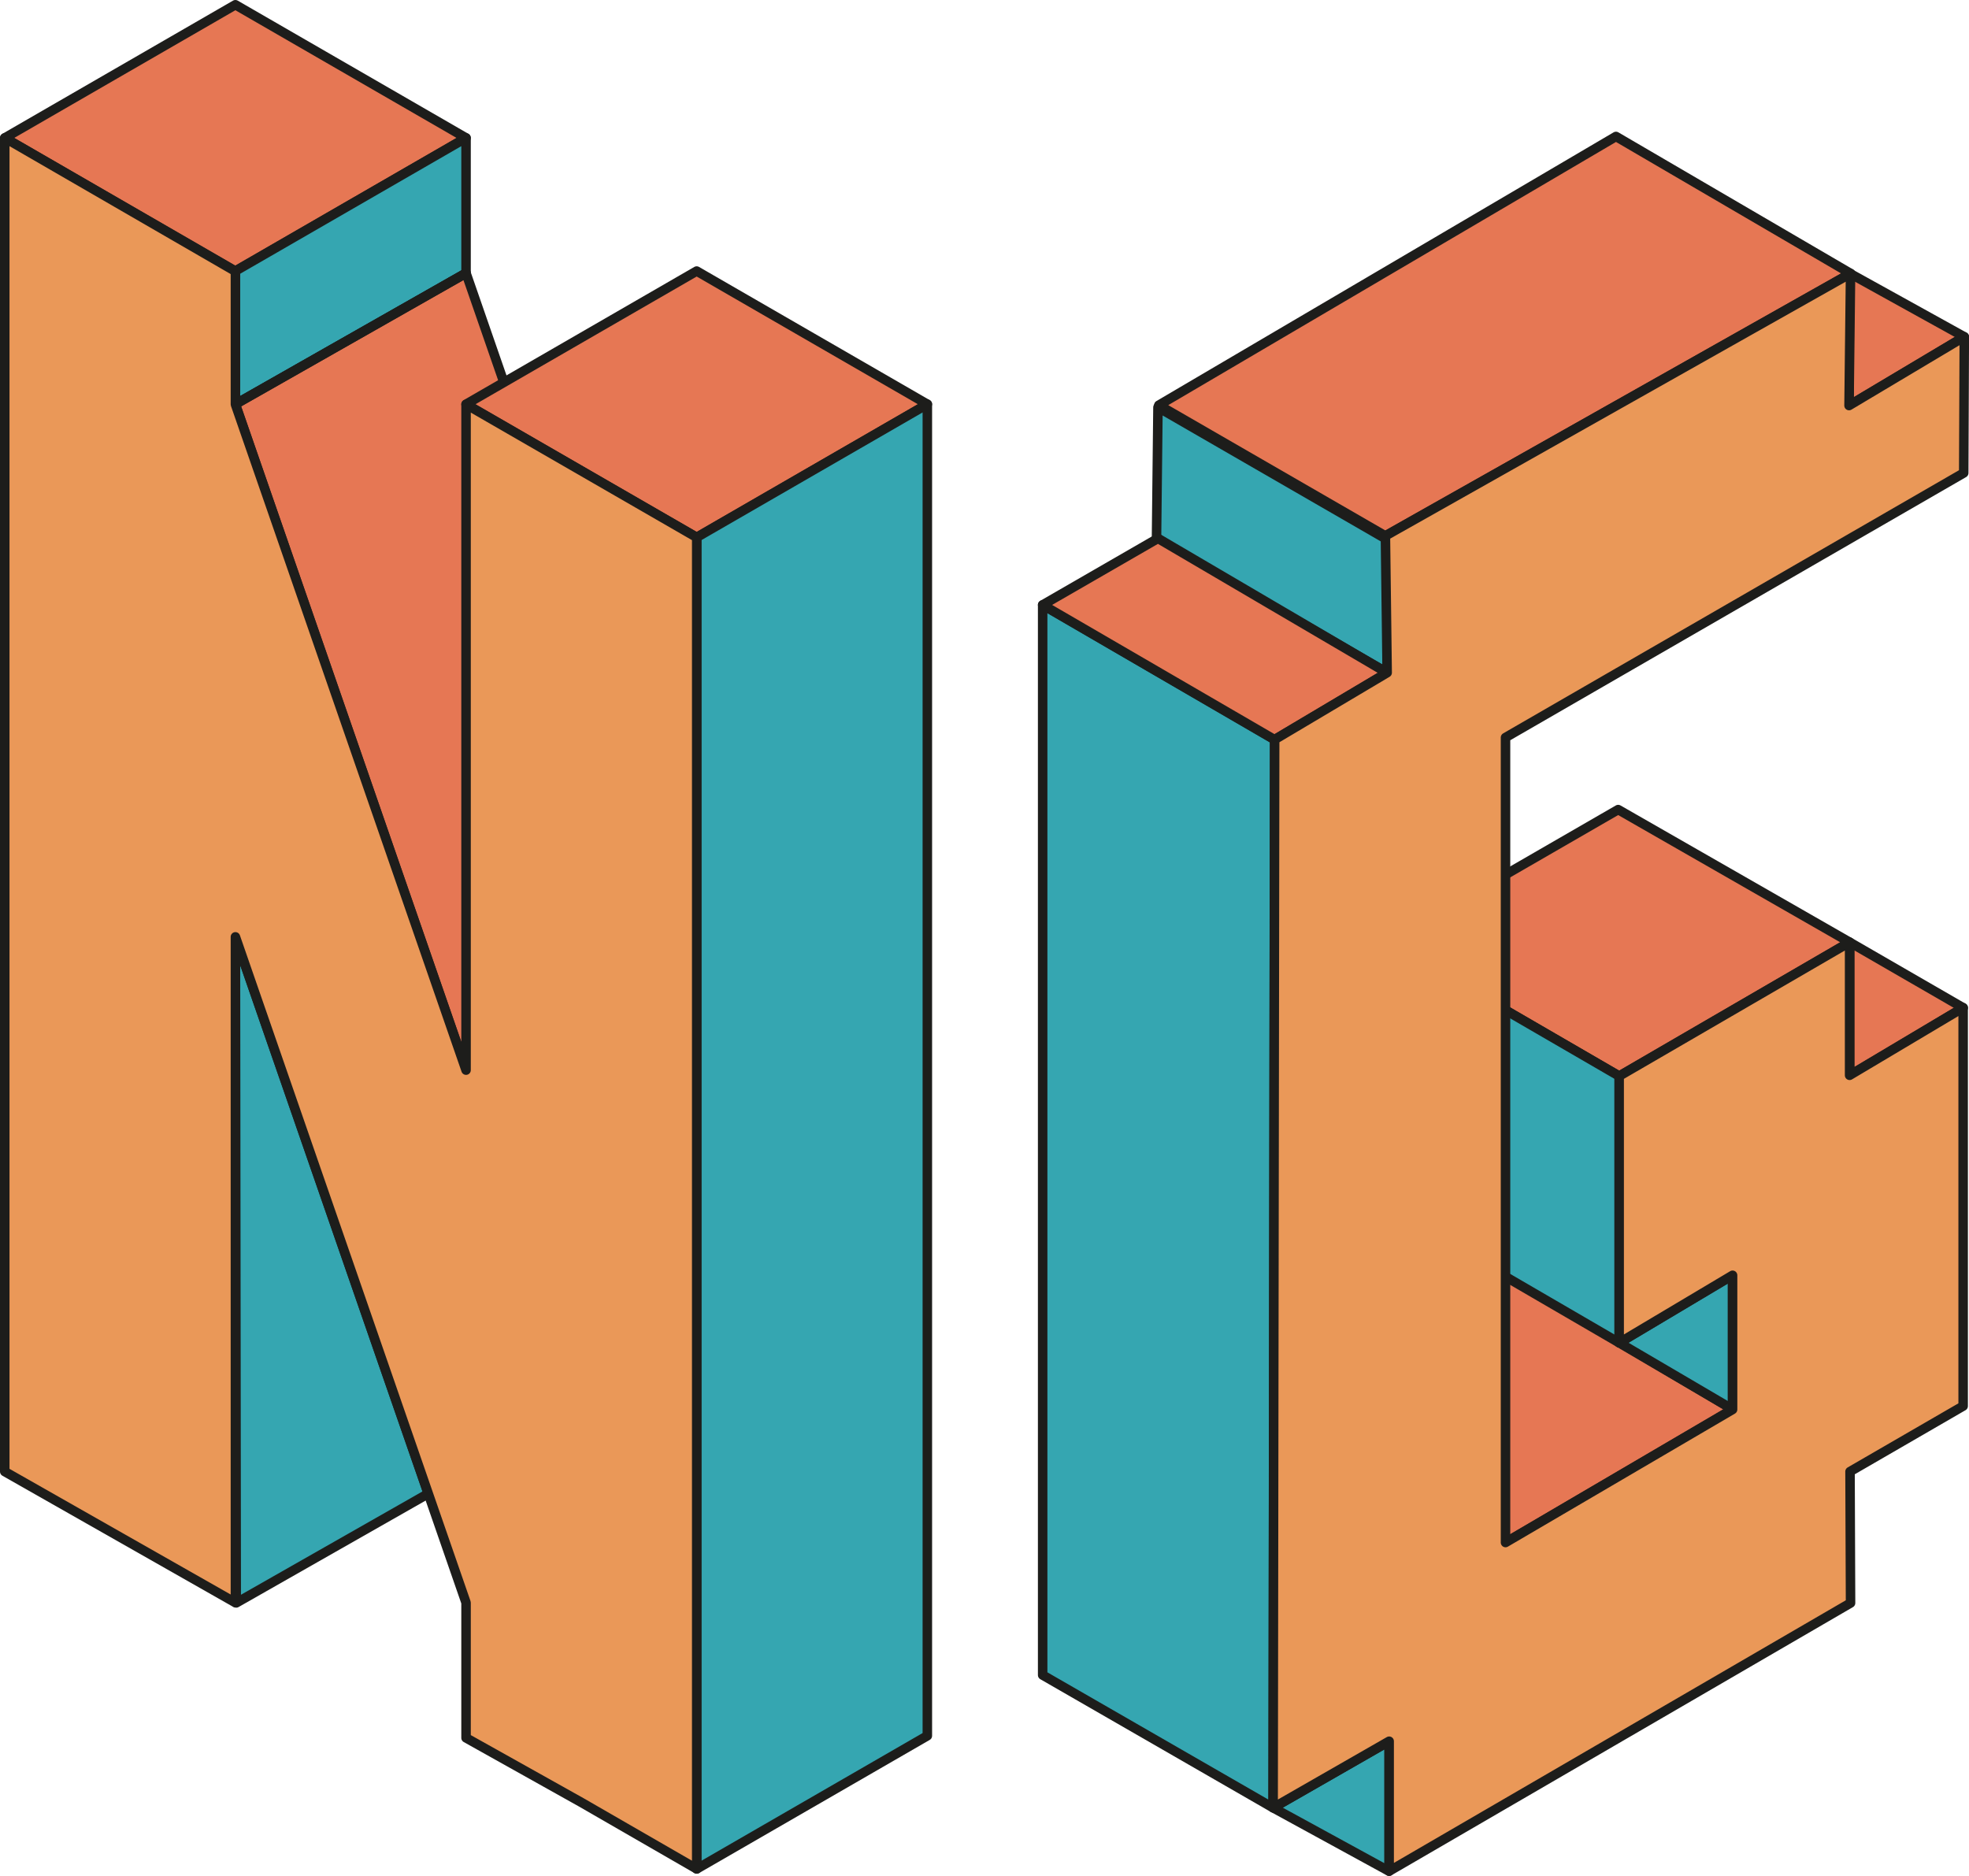 <svg id="Calque_1" data-name="Calque 1" xmlns="http://www.w3.org/2000/svg" xmlns:xlink="http://www.w3.org/1999/xlink" viewBox="0 0 414.42 394.86">
  <defs>
    <style>
      .cls-1, .cls-5, .cls-9 {
        fill: none;
      }

      .cls-2 {
        clip-path: url(#clip-path);
      }

      .cls-3 {
        opacity: 0.25;
      }

      .cls-4 {
        fill: #e67754;
      }

      .cls-5, .cls-9 {
        stroke: #1d1d1b;
        stroke-linejoin: round;
        stroke-width: 2px;
      }

      .cls-6 {
        fill: #35a6b1;
      }

      .cls-7 {
        fill: #f09e67;
      }

      .cls-8 {
        fill: #ea9858;
      }

      .cls-9 {
        stroke-linecap: round;
      }

      .cls-10 {
        opacity: 0.43;
      }
    </style>
    <clipPath id="clip-path" transform="translate(-3951.21 -3512.43)">
      <rect class="cls-1" x="3880.16" y="3287.94" width="595.28" height="841.89"/>
    </clipPath>
  </defs>
  <title>logotype_numaguide2</title>
  <g class="cls-2">
    <polygon class="cls-4" points="1 29.03 49.54 1 98.09 29.03 49.54 57.05 1 29.03"/>
    <polygon class="cls-5" points="1 29.03 49.54 1 98.09 29.03 49.54 57.05 1 29.03"/>
    <polygon class="cls-6" points="49.54 57.05 49.54 85.08 98.09 57.49 98.09 29.03 49.54 57.05"/>
    <polygon class="cls-5" points="49.54 57.05 49.54 85.08 98.09 57.49 98.09 29.03 49.54 57.05"/>
    <polygon class="cls-4" points="98.09 57.49 49.54 85.08 98.09 225.22 146.63 197.62 98.09 57.49"/>
    <polygon class="cls-5" points="98.09 57.49 49.54 85.08 98.09 225.22 146.63 197.62 98.09 57.49"/>
    <polygon class="cls-4" points="146.63 113.11 98.09 85.08 146.63 57.05 195.18 85.08 146.63 113.11"/>
    <polygon class="cls-5" points="146.63 113.11 98.09 85.08 146.63 57.05 195.18 85.08 146.63 113.11"/>
    <polygon class="cls-6" points="146.63 113.11 195.18 85.08 195.18 365.35 146.63 393.38 146.63 113.11"/>
    <polygon class="cls-5" points="146.63 113.11 195.18 85.08 195.18 365.35 146.63 393.38 146.63 113.11"/>
    <g class="cls-2">
      <path class="cls-6" d="M4000.93,3849.81l40.41-23q-20.3-58.56-40.58-117.14.09,70.1.17,140.19" transform="translate(-3951.21 -3512.43)"/>
      <path class="cls-5" d="M4000.93,3849.81l40.41-23q-20.3-58.56-40.58-117.14Q4000.85,3779.72,4000.93,3849.81Z" transform="translate(-3951.21 -3512.43)"/>
      <path class="cls-7" d="M4000.76,3597.51l48.54-27.59Z" transform="translate(-3951.21 -3512.43)"/>
      <path class="cls-5" d="M4000.76,3597.51l48.54-27.59Z" transform="translate(-3951.21 -3512.43)"/>
      <path class="cls-8" d="M3952.21,3541.46v280.71l48.55,27.59V3709.62l48.54,140.14v28.46l24.27,13.58,24.28,14V3625.54l-48.55-28v140.13l-48.54-140.13v-28Z" transform="translate(-3951.21 -3512.43)"/>
      <path class="cls-5" d="M3952.21,3541.46v280.71l48.55,27.59V3709.62l48.54,140.14v28.46l24.27,13.58,24.28,14V3625.54l-48.55-28v140.13l-48.54-140.13v-28Z" transform="translate(-3951.21 -3512.43)"/>
      <polygon class="cls-4" points="364.66 296.63 316.87 324.66 267.95 296.63 316.87 268.39 364.66 296.63"/>
      <polygon class="cls-5" points="364.66 296.63 316.87 324.66 267.95 296.63 316.87 268.39 364.66 296.63"/>
      <path class="cls-6" d="M4194.62,3626q.15-13.92.31-27.84l48.23,27.84v28Z" transform="translate(-3951.21 -3512.43)"/>
      <path class="cls-5" d="M4194.62,3626q.15-13.92.31-27.84l48.23,27.84v28Z" transform="translate(-3951.21 -3512.43)"/>
      <path class="cls-4" d="M4195.11,3597.71l96.22-56.56,49.38,28.84-97.92,55.24-47.68-27.52" transform="translate(-3951.21 -3512.43)"/>
      <path class="cls-5" d="M4195.11,3597.71l96.22-56.56,49.38,28.84-97.92,55.24Z" transform="translate(-3951.21 -3512.43)"/>
      <path class="cls-4" d="M4340.48,3569.94l24.16,13.38-24.26,14.46c0-.45.1-26.75.1-27.19v-.65" transform="translate(-3951.21 -3512.43)"/>
      <path class="cls-5" d="M4340.48,3569.94l24.16,13.38-24.26,14.46c0-.45.1-26.75.1-27.19Z" transform="translate(-3951.21 -3512.43)"/>
      <path class="cls-6" d="M4170.66,3639.75V3865l48.5,27.93q.17-112.41.32-224.83l-48.82-28.35" transform="translate(-3951.21 -3512.43)"/>
      <path class="cls-5" d="M4170.66,3639.75V3865l48.5,27.93q.17-112.41.32-224.83Z" transform="translate(-3951.21 -3512.43)"/>
      <path class="cls-6" d="M4219.16,3892.93l24.42-14,0,27.35-24.45-13.36" transform="translate(-3951.21 -3512.43)"/>
      <path class="cls-5" d="M4219.16,3892.93l24.42-14,0,27.35Z" transform="translate(-3951.21 -3512.43)"/>
      <polygon class="cls-4" points="413.2 212.12 389.31 198.32 389.31 226.35 413.2 212.12"/>
      <polygon class="cls-9" points="413.2 212.12 389.31 198.32 389.31 226.35 413.2 212.12"/>
      <polygon class="cls-4" points="389.31 198.32 340.58 170.4 292.22 198.32 340.8 226.5 389.31 198.32"/>
      <polygon class="cls-5" points="389.31 198.32 340.58 170.4 292.22 198.32 340.8 226.5 389.31 198.32"/>
      <polygon class="cls-6" points="340.8 282.63 364.66 296.63 364.66 268.39 340.8 282.63"/>
      <polygon class="cls-5" points="340.8 282.63 364.66 296.63 364.66 268.39 340.8 282.63"/>
      <polygon class="cls-6" points="340.8 226.5 340.8 282.63 292.22 254.38 292.22 198.32 340.8 226.5"/>
      <polygon class="cls-5" points="340.8 226.5 340.8 282.63 292.22 254.38 292.22 198.32 340.8 226.5"/>
      <path class="cls-4" d="M4170.66,3639.75l24.27-14,48.23,28.3-23.68,14.07-48.82-28.35" transform="translate(-3951.21 -3512.43)"/>
      <path class="cls-5" d="M4170.66,3639.75l24.27-14,48.23,28.3-23.68,14.07Z" transform="translate(-3951.21 -3512.43)"/>
      <path class="cls-8" d="M4364.64,3583.32l-.12,28.66-96.44,55.68V3837.1l47.79-28v-28.25L4292,3795.06v-56.13l48.5-28.17v28l23.9-14.23v83.85l-23.81,13.78q.06,13.83.11,27.67l-97.11,56.44,0-27.35-24.42,14q.17-112.41.32-224.83l23.68-14.07q-.18-14.4-.37-28.8L4340.7,3570q-.15,13.89-.32,27.79l24.26-14.46" transform="translate(-3951.21 -3512.43)"/>
      <path class="cls-5" d="M4364.64,3583.32l-.12,28.66-96.44,55.68V3837.1l47.79-28v-28.25L4292,3795.06v-56.13l48.5-28.17v28l23.9-14.23v83.85l-23.81,13.78q.06,13.83.11,27.67l-97.11,56.44,0-27.35-24.42,14q.17-112.41.32-224.83l23.68-14.07q-.18-14.4-.37-28.8L4340.7,3570q-.15,13.89-.32,27.79Z" transform="translate(-3951.21 -3512.43)"/>
    </g>
  </g>
</svg>
